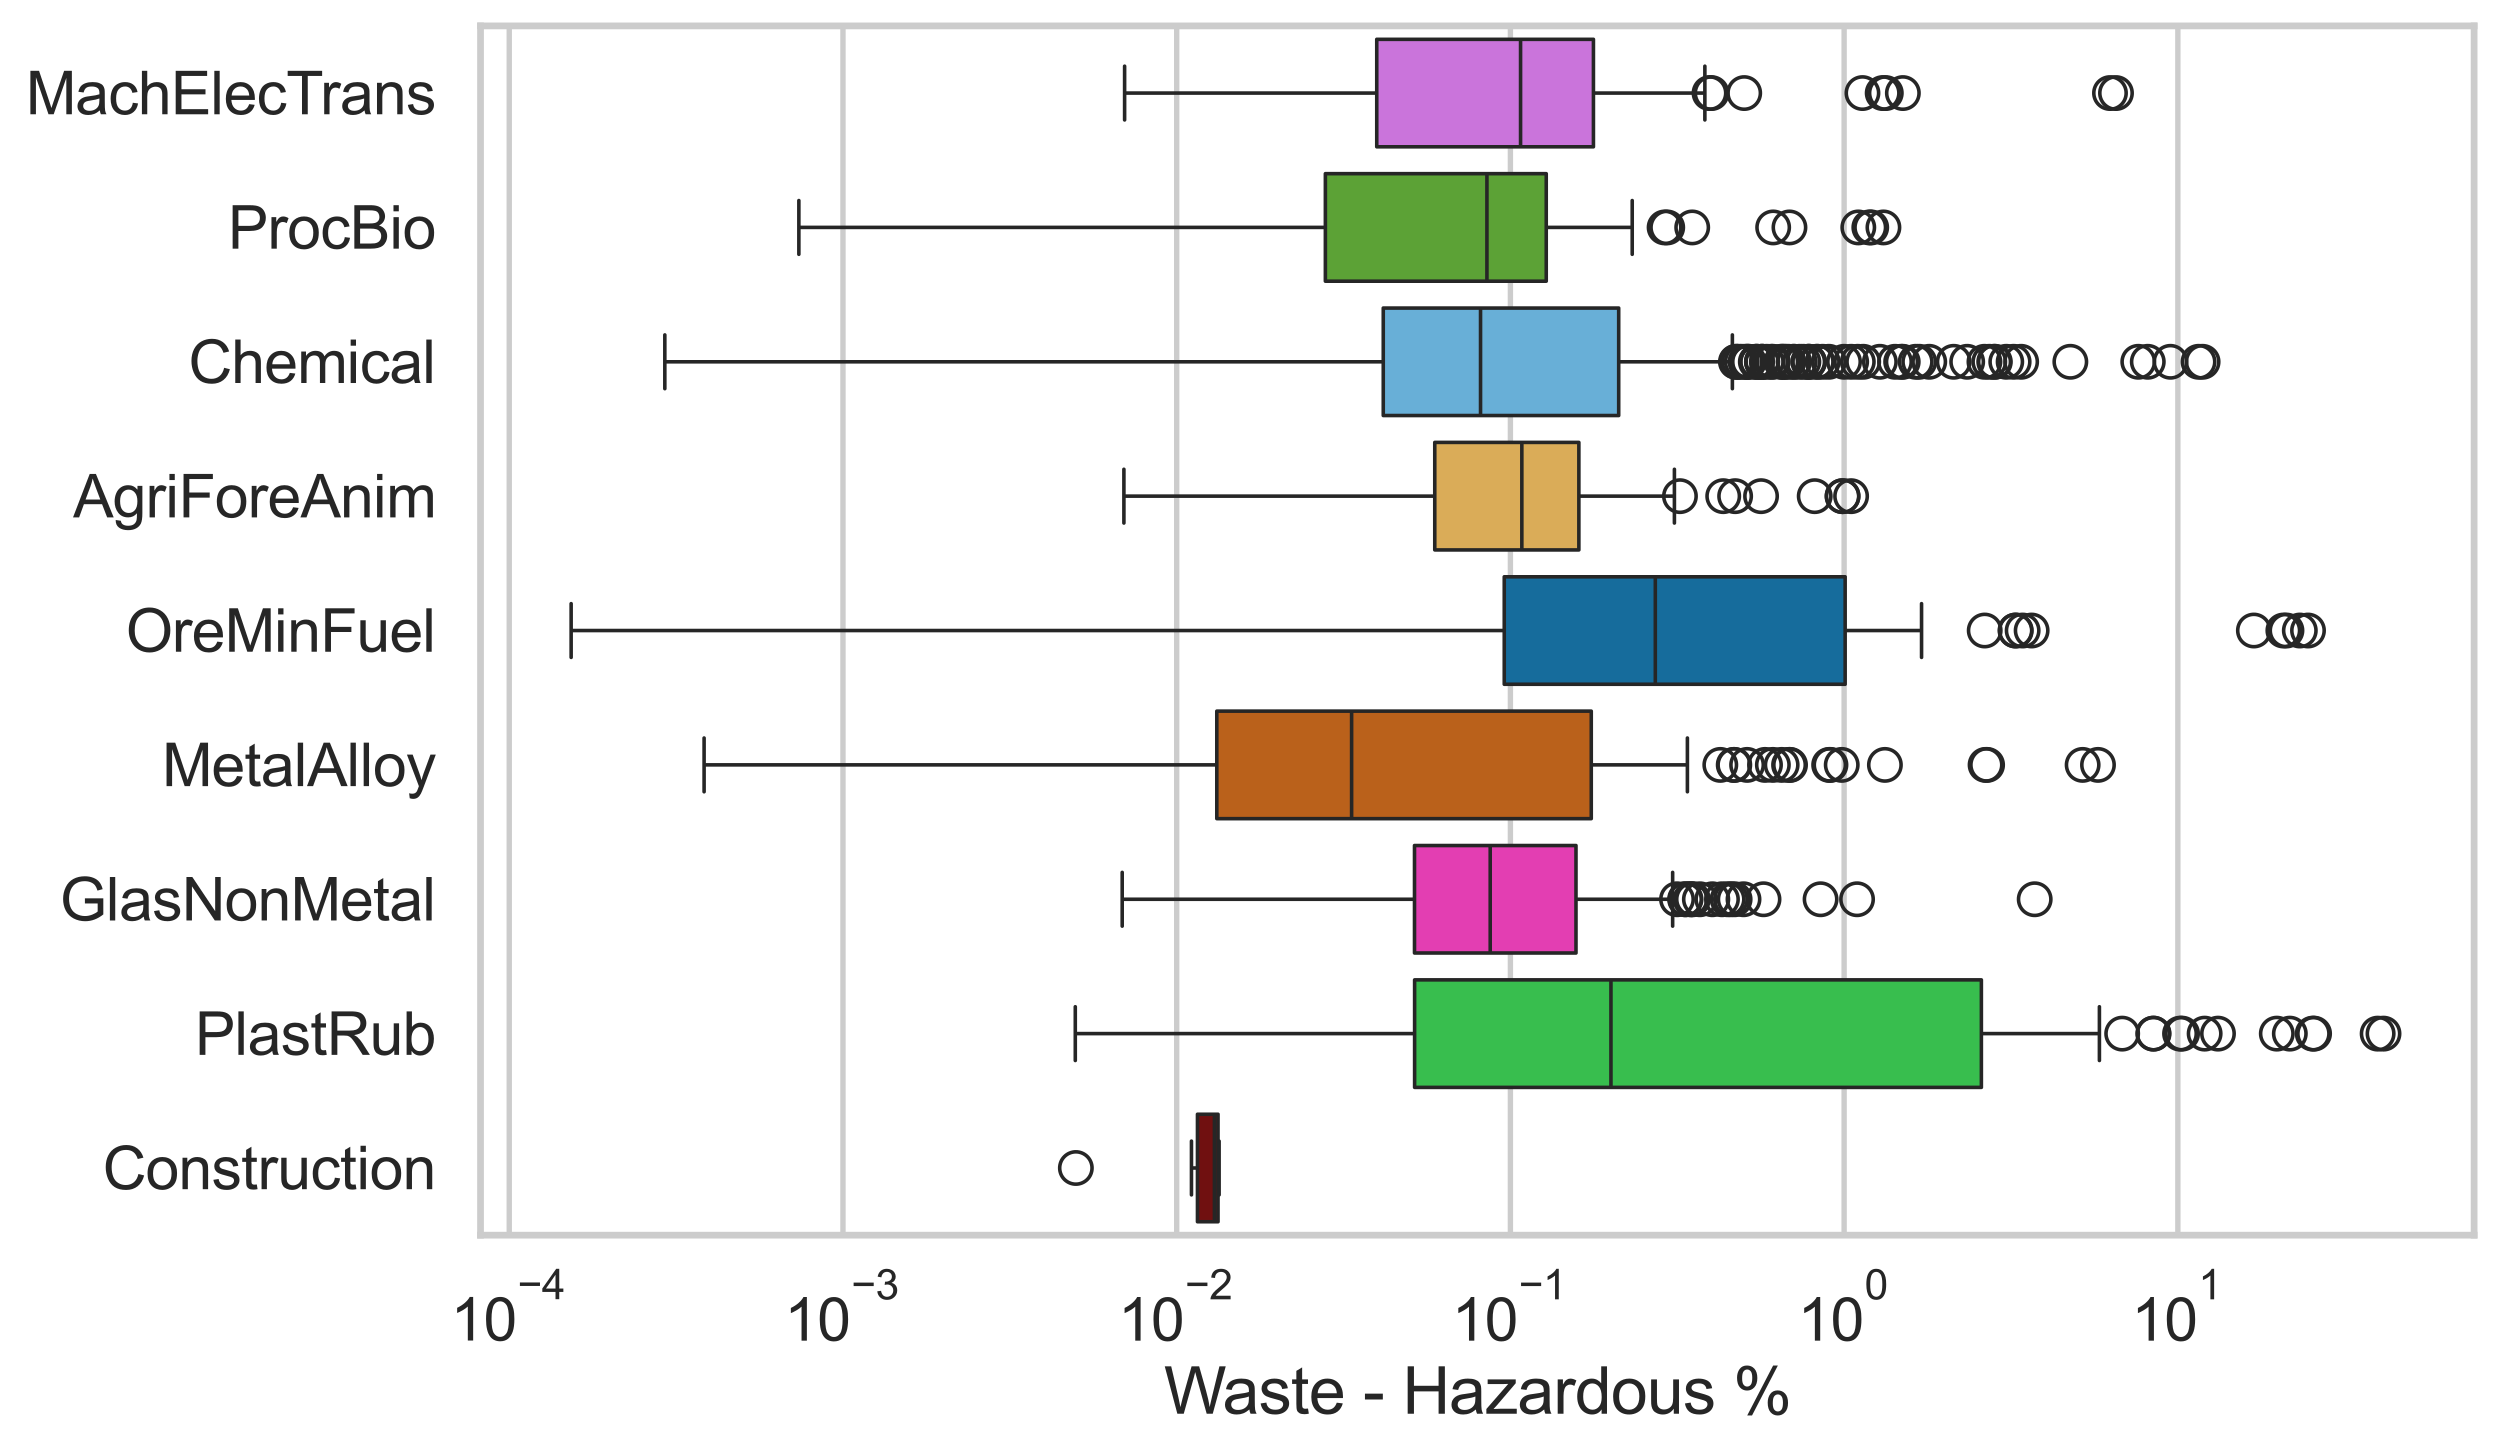 <?xml version="1.0" encoding="utf-8" standalone="no"?>
<!DOCTYPE svg PUBLIC "-//W3C//DTD SVG 1.1//EN"
  "http://www.w3.org/Graphics/SVG/1.1/DTD/svg11.dtd">
<svg xmlns:xlink="http://www.w3.org/1999/xlink" width="695.577pt" height="404.121pt" viewBox="0 0 695.577 404.121" xmlns="http://www.w3.org/2000/svg" version="1.1">
 <defs>
  <style type="text/css">*{stroke-linejoin: round; stroke-linecap: butt}</style>
 </defs>
 <g id="figure_1">
  <g id="patch_1">
   <path d="M 0 404.121 
L 695.577 404.121 
L 695.577 0 
L 0 0 
z
" style="fill: #ffffff"/>
  </g>
  <g id="axes_1">
   <g id="patch_2">
    <path d="M 133.697 343.665 
L 688.377 343.665 
L 688.377 7.2 
L 133.697 7.2 
z
" style="fill: #ffffff"/>
   </g>
   <g id="matplotlib.axis_1">
    <g id="xtick_1">
     <g id="line2d_1">
      <path d="M 141.687 343.665 
L 141.687 7.2 
" clip-path="url(#p66df99da5a)" style="fill: none; stroke: #cccccc; stroke-width: 1.5; stroke-linecap: round"/>
     </g>
     <g id="text_1">
      <!-- $\mathdefault{10^{-4}}$ -->
      <g style="fill: #262626" transform="translate(125.352 373.015) scale(0.165 -0.165)">
       <defs>
        <path id="ArialMT-31" d="M 2384 0 
L 1822 0 
L 1822 3584 
Q 1619 3391 1289 3197 
Q 959 3003 697 2906 
L 697 3450 
Q 1169 3672 1522 3987 
Q 1875 4303 2022 4600 
L 2384 4600 
L 2384 0 
z
" transform="scale(0.016)"/>
        <path id="ArialMT-30" d="M 266 2259 
Q 266 3072 433 3567 
Q 600 4063 929 4331 
Q 1259 4600 1759 4600 
Q 2128 4600 2406 4451 
Q 2684 4303 2865 4023 
Q 3047 3744 3150 3342 
Q 3253 2941 3253 2259 
Q 3253 1453 3087 958 
Q 2922 463 2592 192 
Q 2263 -78 1759 -78 
Q 1097 -78 719 397 
Q 266 969 266 2259 
z
M 844 2259 
Q 844 1131 1108 757 
Q 1372 384 1759 384 
Q 2147 384 2411 759 
Q 2675 1134 2675 2259 
Q 2675 3391 2411 3762 
Q 2147 4134 1753 4134 
Q 1366 4134 1134 3806 
Q 844 3388 844 2259 
z
" transform="scale(0.016)"/>
        <path id="ArialMT-2212" d="M 3381 1997 
L 356 1997 
L 356 2522 
L 3381 2522 
L 3381 1997 
z
" transform="scale(0.016)"/>
        <path id="ArialMT-34" d="M 2069 0 
L 2069 1097 
L 81 1097 
L 81 1613 
L 2172 4581 
L 2631 4581 
L 2631 1613 
L 3250 1613 
L 3250 1097 
L 2631 1097 
L 2631 0 
L 2069 0 
z
M 2069 1613 
L 2069 3678 
L 634 1613 
L 2069 1613 
z
" transform="scale(0.016)"/>
       </defs>
       <use xlink:href="#ArialMT-31" transform="translate(0 0.202)"/>
       <use xlink:href="#ArialMT-30" transform="translate(55.615 0.202)"/>
       <use xlink:href="#ArialMT-2212" transform="translate(112.973 69.895) scale(0.7)"/>
       <use xlink:href="#ArialMT-34" transform="translate(153.852 69.895) scale(0.7)"/>
      </g>
     </g>
    </g>
    <g id="xtick_2">
     <g id="line2d_2">
      <path d="M 234.539 343.665 
L 234.539 7.2 
" clip-path="url(#p66df99da5a)" style="fill: none; stroke: #cccccc; stroke-width: 1.5; stroke-linecap: round"/>
     </g>
     <g id="text_2">
      <!-- $\mathdefault{10^{-3}}$ -->
      <g style="fill: #262626" transform="translate(218.204 373.18) scale(0.165 -0.165)">
       <defs>
        <path id="ArialMT-33" d="M 269 1209 
L 831 1284 
Q 928 806 1161 595 
Q 1394 384 1728 384 
Q 2125 384 2398 659 
Q 2672 934 2672 1341 
Q 2672 1728 2419 1979 
Q 2166 2231 1775 2231 
Q 1616 2231 1378 2169 
L 1441 2663 
Q 1497 2656 1531 2656 
Q 1891 2656 2178 2843 
Q 2466 3031 2466 3422 
Q 2466 3731 2256 3934 
Q 2047 4138 1716 4138 
Q 1388 4138 1169 3931 
Q 950 3725 888 3313 
L 325 3413 
Q 428 3978 793 4289 
Q 1159 4600 1703 4600 
Q 2078 4600 2393 4439 
Q 2709 4278 2876 4000 
Q 3044 3722 3044 3409 
Q 3044 3113 2884 2869 
Q 2725 2625 2413 2481 
Q 2819 2388 3044 2092 
Q 3269 1797 3269 1353 
Q 3269 753 2831 336 
Q 2394 -81 1725 -81 
Q 1122 -81 723 278 
Q 325 638 269 1209 
z
" transform="scale(0.016)"/>
       </defs>
       <use xlink:href="#ArialMT-31" transform="translate(0 0.994)"/>
       <use xlink:href="#ArialMT-30" transform="translate(55.615 0.994)"/>
       <use xlink:href="#ArialMT-2212" transform="translate(112.973 70.688) scale(0.7)"/>
       <use xlink:href="#ArialMT-33" transform="translate(153.852 70.688) scale(0.7)"/>
      </g>
     </g>
    </g>
    <g id="xtick_3">
     <g id="line2d_3">
      <path d="M 327.391 343.665 
L 327.391 7.2 
" clip-path="url(#p66df99da5a)" style="fill: none; stroke: #cccccc; stroke-width: 1.5; stroke-linecap: round"/>
     </g>
     <g id="text_3">
      <!-- $\mathdefault{10^{-2}}$ -->
      <g style="fill: #262626" transform="translate(311.056 373.18) scale(0.165 -0.165)">
       <defs>
        <path id="ArialMT-32" d="M 3222 541 
L 3222 0 
L 194 0 
Q 188 203 259 391 
Q 375 700 629 1000 
Q 884 1300 1366 1694 
Q 2113 2306 2375 2664 
Q 2638 3022 2638 3341 
Q 2638 3675 2398 3904 
Q 2159 4134 1775 4134 
Q 1369 4134 1125 3890 
Q 881 3647 878 3216 
L 300 3275 
Q 359 3922 746 4261 
Q 1134 4600 1788 4600 
Q 2447 4600 2831 4234 
Q 3216 3869 3216 3328 
Q 3216 3053 3103 2787 
Q 2991 2522 2730 2228 
Q 2469 1934 1863 1422 
Q 1356 997 1212 845 
Q 1069 694 975 541 
L 3222 541 
z
" transform="scale(0.016)"/>
       </defs>
       <use xlink:href="#ArialMT-31" transform="translate(0 0.994)"/>
       <use xlink:href="#ArialMT-30" transform="translate(55.615 0.994)"/>
       <use xlink:href="#ArialMT-2212" transform="translate(112.973 70.688) scale(0.7)"/>
       <use xlink:href="#ArialMT-32" transform="translate(153.852 70.688) scale(0.7)"/>
      </g>
     </g>
    </g>
    <g id="xtick_4">
     <g id="line2d_4">
      <path d="M 420.243 343.665 
L 420.243 7.2 
" clip-path="url(#p66df99da5a)" style="fill: none; stroke: #cccccc; stroke-width: 1.5; stroke-linecap: round"/>
     </g>
     <g id="text_4">
      <!-- $\mathdefault{10^{-1}}$ -->
      <g style="fill: #262626" transform="translate(403.908 373.18) scale(0.165 -0.165)">
       <use xlink:href="#ArialMT-31" transform="translate(0 0.994)"/>
       <use xlink:href="#ArialMT-30" transform="translate(55.615 0.994)"/>
       <use xlink:href="#ArialMT-2212" transform="translate(112.973 70.688) scale(0.7)"/>
       <use xlink:href="#ArialMT-31" transform="translate(153.852 70.688) scale(0.7)"/>
      </g>
     </g>
    </g>
    <g id="xtick_5">
     <g id="line2d_5">
      <path d="M 513.094 343.665 
L 513.094 7.2 
" clip-path="url(#p66df99da5a)" style="fill: none; stroke: #cccccc; stroke-width: 1.5; stroke-linecap: round"/>
     </g>
     <g id="text_5">
      <!-- $\mathdefault{10^{0}}$ -->
      <g style="fill: #262626" transform="translate(500.142 373.18) scale(0.165 -0.165)">
       <use xlink:href="#ArialMT-31" transform="translate(0 0.994)"/>
       <use xlink:href="#ArialMT-30" transform="translate(55.615 0.994)"/>
       <use xlink:href="#ArialMT-30" transform="translate(112.973 70.688) scale(0.7)"/>
      </g>
     </g>
    </g>
    <g id="xtick_6">
     <g id="line2d_6">
      <path d="M 605.946 343.665 
L 605.946 7.2 
" clip-path="url(#p66df99da5a)" style="fill: none; stroke: #cccccc; stroke-width: 1.5; stroke-linecap: round"/>
     </g>
     <g id="text_6">
      <!-- $\mathdefault{10^{1}}$ -->
      <g style="fill: #262626" transform="translate(592.994 373.18) scale(0.165 -0.165)">
       <use xlink:href="#ArialMT-31" transform="translate(0 0.994)"/>
       <use xlink:href="#ArialMT-30" transform="translate(55.615 0.994)"/>
       <use xlink:href="#ArialMT-31" transform="translate(112.973 70.688) scale(0.7)"/>
      </g>
     </g>
    </g>
    <g id="xtick_7"/>
    <g id="xtick_8"/>
    <g id="xtick_9"/>
    <g id="xtick_10"/>
    <g id="xtick_11"/>
    <g id="xtick_12"/>
    <g id="xtick_13"/>
    <g id="xtick_14"/>
    <g id="xtick_15"/>
    <g id="xtick_16"/>
    <g id="xtick_17"/>
    <g id="xtick_18"/>
    <g id="xtick_19"/>
    <g id="xtick_20"/>
    <g id="xtick_21"/>
    <g id="xtick_22"/>
    <g id="xtick_23"/>
    <g id="xtick_24"/>
    <g id="xtick_25"/>
    <g id="xtick_26"/>
    <g id="xtick_27"/>
    <g id="xtick_28"/>
    <g id="xtick_29"/>
    <g id="xtick_30"/>
    <g id="xtick_31"/>
    <g id="xtick_32"/>
    <g id="xtick_33"/>
    <g id="xtick_34"/>
    <g id="xtick_35"/>
    <g id="xtick_36"/>
    <g id="xtick_37"/>
    <g id="xtick_38"/>
    <g id="xtick_39"/>
    <g id="xtick_40"/>
    <g id="xtick_41"/>
    <g id="xtick_42"/>
    <g id="xtick_43"/>
    <g id="xtick_44"/>
    <g id="xtick_45"/>
    <g id="xtick_46"/>
    <g id="xtick_47"/>
    <g id="xtick_48"/>
    <g id="xtick_49"/>
    <g id="xtick_50"/>
    <g id="xtick_51"/>
    <g id="xtick_52"/>
    <g id="xtick_53"/>
    <g id="text_7">
     <!-- Waste - Hazardous % -->
     <g style="fill: #262626" transform="translate(323.848 393.344) scale(0.18 -0.18)">
      <defs>
       <path id="ArialMT-57" d="M 1294 0 
L 78 4581 
L 700 4581 
L 1397 1578 
Q 1509 1106 1591 641 
Q 1766 1375 1797 1488 
L 2669 4581 
L 3400 4581 
L 4056 2263 
Q 4303 1400 4413 641 
Q 4500 1075 4641 1638 
L 5359 4581 
L 5969 4581 
L 4713 0 
L 4128 0 
L 3163 3491 
Q 3041 3928 3019 4028 
Q 2947 3713 2884 3491 
L 1913 0 
L 1294 0 
z
" transform="scale(0.016)"/>
       <path id="ArialMT-61" d="M 2588 409 
Q 2275 144 1986 34 
Q 1697 -75 1366 -75 
Q 819 -75 525 192 
Q 231 459 231 875 
Q 231 1119 342 1320 
Q 453 1522 633 1644 
Q 813 1766 1038 1828 
Q 1203 1872 1538 1913 
Q 2219 1994 2541 2106 
Q 2544 2222 2544 2253 
Q 2544 2597 2384 2738 
Q 2169 2928 1744 2928 
Q 1347 2928 1158 2789 
Q 969 2650 878 2297 
L 328 2372 
Q 403 2725 575 2942 
Q 747 3159 1072 3276 
Q 1397 3394 1825 3394 
Q 2250 3394 2515 3294 
Q 2781 3194 2906 3042 
Q 3031 2891 3081 2659 
Q 3109 2516 3109 2141 
L 3109 1391 
Q 3109 606 3145 398 
Q 3181 191 3288 0 
L 2700 0 
Q 2613 175 2588 409 
z
M 2541 1666 
Q 2234 1541 1622 1453 
Q 1275 1403 1131 1340 
Q 988 1278 909 1158 
Q 831 1038 831 891 
Q 831 666 1001 516 
Q 1172 366 1500 366 
Q 1825 366 2078 508 
Q 2331 650 2450 897 
Q 2541 1088 2541 1459 
L 2541 1666 
z
" transform="scale(0.016)"/>
       <path id="ArialMT-73" d="M 197 991 
L 753 1078 
Q 800 744 1014 566 
Q 1228 388 1613 388 
Q 2000 388 2187 545 
Q 2375 703 2375 916 
Q 2375 1106 2209 1216 
Q 2094 1291 1634 1406 
Q 1016 1563 777 1677 
Q 538 1791 414 1992 
Q 291 2194 291 2438 
Q 291 2659 392 2848 
Q 494 3038 669 3163 
Q 800 3259 1026 3326 
Q 1253 3394 1513 3394 
Q 1903 3394 2198 3281 
Q 2494 3169 2634 2976 
Q 2775 2784 2828 2463 
L 2278 2388 
Q 2241 2644 2061 2787 
Q 1881 2931 1553 2931 
Q 1166 2931 1000 2803 
Q 834 2675 834 2503 
Q 834 2394 903 2306 
Q 972 2216 1119 2156 
Q 1203 2125 1616 2013 
Q 2213 1853 2448 1751 
Q 2684 1650 2818 1456 
Q 2953 1263 2953 975 
Q 2953 694 2789 445 
Q 2625 197 2315 61 
Q 2006 -75 1616 -75 
Q 969 -75 630 194 
Q 291 463 197 991 
z
" transform="scale(0.016)"/>
       <path id="ArialMT-74" d="M 1650 503 
L 1731 6 
Q 1494 -44 1306 -44 
Q 1000 -44 831 53 
Q 663 150 594 308 
Q 525 466 525 972 
L 525 2881 
L 113 2881 
L 113 3319 
L 525 3319 
L 525 4141 
L 1084 4478 
L 1084 3319 
L 1650 3319 
L 1650 2881 
L 1084 2881 
L 1084 941 
Q 1084 700 1114 631 
Q 1144 563 1211 522 
Q 1278 481 1403 481 
Q 1497 481 1650 503 
z
" transform="scale(0.016)"/>
       <path id="ArialMT-65" d="M 2694 1069 
L 3275 997 
Q 3138 488 2766 206 
Q 2394 -75 1816 -75 
Q 1088 -75 661 373 
Q 234 822 234 1631 
Q 234 2469 665 2931 
Q 1097 3394 1784 3394 
Q 2450 3394 2872 2941 
Q 3294 2488 3294 1666 
Q 3294 1616 3291 1516 
L 816 1516 
Q 847 969 1125 678 
Q 1403 388 1819 388 
Q 2128 388 2347 550 
Q 2566 713 2694 1069 
z
M 847 1978 
L 2700 1978 
Q 2663 2397 2488 2606 
Q 2219 2931 1791 2931 
Q 1403 2931 1139 2672 
Q 875 2413 847 1978 
z
" transform="scale(0.016)"/>
       <path id="ArialMT-20" transform="scale(0.016)"/>
       <path id="ArialMT-2d" d="M 203 1375 
L 203 1941 
L 1931 1941 
L 1931 1375 
L 203 1375 
z
" transform="scale(0.016)"/>
       <path id="ArialMT-48" d="M 513 0 
L 513 4581 
L 1119 4581 
L 1119 2700 
L 3500 2700 
L 3500 4581 
L 4106 4581 
L 4106 0 
L 3500 0 
L 3500 2159 
L 1119 2159 
L 1119 0 
L 513 0 
z
" transform="scale(0.016)"/>
       <path id="ArialMT-7a" d="M 125 0 
L 125 456 
L 2238 2881 
Q 1878 2863 1603 2863 
L 250 2863 
L 250 3319 
L 2963 3319 
L 2963 2947 
L 1166 841 
L 819 456 
Q 1197 484 1528 484 
L 3063 484 
L 3063 0 
L 125 0 
z
" transform="scale(0.016)"/>
       <path id="ArialMT-72" d="M 416 0 
L 416 3319 
L 922 3319 
L 922 2816 
Q 1116 3169 1280 3281 
Q 1444 3394 1641 3394 
Q 1925 3394 2219 3213 
L 2025 2691 
Q 1819 2813 1613 2813 
Q 1428 2813 1281 2702 
Q 1134 2591 1072 2394 
Q 978 2094 978 1738 
L 978 0 
L 416 0 
z
" transform="scale(0.016)"/>
       <path id="ArialMT-64" d="M 2575 0 
L 2575 419 
Q 2259 -75 1647 -75 
Q 1250 -75 917 144 
Q 584 363 401 755 
Q 219 1147 219 1656 
Q 219 2153 384 2558 
Q 550 2963 881 3178 
Q 1213 3394 1622 3394 
Q 1922 3394 2156 3267 
Q 2391 3141 2538 2938 
L 2538 4581 
L 3097 4581 
L 3097 0 
L 2575 0 
z
M 797 1656 
Q 797 1019 1065 703 
Q 1334 388 1700 388 
Q 2069 388 2326 689 
Q 2584 991 2584 1609 
Q 2584 2291 2321 2609 
Q 2059 2928 1675 2928 
Q 1300 2928 1048 2622 
Q 797 2316 797 1656 
z
" transform="scale(0.016)"/>
       <path id="ArialMT-6f" d="M 213 1659 
Q 213 2581 725 3025 
Q 1153 3394 1769 3394 
Q 2453 3394 2887 2945 
Q 3322 2497 3322 1706 
Q 3322 1066 3130 698 
Q 2938 331 2570 128 
Q 2203 -75 1769 -75 
Q 1072 -75 642 372 
Q 213 819 213 1659 
z
M 791 1659 
Q 791 1022 1069 705 
Q 1347 388 1769 388 
Q 2188 388 2466 706 
Q 2744 1025 2744 1678 
Q 2744 2294 2464 2611 
Q 2184 2928 1769 2928 
Q 1347 2928 1069 2612 
Q 791 2297 791 1659 
z
" transform="scale(0.016)"/>
       <path id="ArialMT-75" d="M 2597 0 
L 2597 488 
Q 2209 -75 1544 -75 
Q 1250 -75 995 37 
Q 741 150 617 320 
Q 494 491 444 738 
Q 409 903 409 1263 
L 409 3319 
L 972 3319 
L 972 1478 
Q 972 1038 1006 884 
Q 1059 663 1231 536 
Q 1403 409 1656 409 
Q 1909 409 2131 539 
Q 2353 669 2445 892 
Q 2538 1116 2538 1541 
L 2538 3319 
L 3100 3319 
L 3100 0 
L 2597 0 
z
" transform="scale(0.016)"/>
       <path id="ArialMT-25" d="M 372 3481 
Q 372 3972 619 4315 
Q 866 4659 1334 4659 
Q 1766 4659 2048 4351 
Q 2331 4044 2331 3447 
Q 2331 2866 2045 2552 
Q 1759 2238 1341 2238 
Q 925 2238 648 2547 
Q 372 2856 372 3481 
z
M 1350 4272 
Q 1141 4272 1002 4090 
Q 863 3909 863 3425 
Q 863 2984 1003 2804 
Q 1144 2625 1350 2625 
Q 1563 2625 1702 2806 
Q 1841 2988 1841 3469 
Q 1841 3913 1700 4092 
Q 1559 4272 1350 4272 
z
M 1353 -169 
L 3859 4659 
L 4316 4659 
L 1819 -169 
L 1353 -169 
z
M 3334 1075 
Q 3334 1569 3581 1911 
Q 3828 2253 4300 2253 
Q 4731 2253 5014 1945 
Q 5297 1638 5297 1041 
Q 5297 459 5011 145 
Q 4725 -169 4303 -169 
Q 3888 -169 3611 142 
Q 3334 453 3334 1075 
z
M 4316 1866 
Q 4103 1866 3964 1684 
Q 3825 1503 3825 1019 
Q 3825 581 3965 400 
Q 4106 219 4313 219 
Q 4528 219 4667 400 
Q 4806 581 4806 1063 
Q 4806 1506 4665 1686 
Q 4525 1866 4316 1866 
z
" transform="scale(0.016)"/>
      </defs>
      <use xlink:href="#ArialMT-57"/>
      <use xlink:href="#ArialMT-61" transform="translate(90.635 0)"/>
      <use xlink:href="#ArialMT-73" transform="translate(146.25 0)"/>
      <use xlink:href="#ArialMT-74" transform="translate(196.25 0)"/>
      <use xlink:href="#ArialMT-65" transform="translate(224.033 0)"/>
      <use xlink:href="#ArialMT-20" transform="translate(279.648 0)"/>
      <use xlink:href="#ArialMT-2d" transform="translate(307.432 0)"/>
      <use xlink:href="#ArialMT-20" transform="translate(340.732 0)"/>
      <use xlink:href="#ArialMT-48" transform="translate(368.516 0)"/>
      <use xlink:href="#ArialMT-61" transform="translate(440.732 0)"/>
      <use xlink:href="#ArialMT-7a" transform="translate(496.348 0)"/>
      <use xlink:href="#ArialMT-61" transform="translate(546.348 0)"/>
      <use xlink:href="#ArialMT-72" transform="translate(601.963 0)"/>
      <use xlink:href="#ArialMT-64" transform="translate(635.264 0)"/>
      <use xlink:href="#ArialMT-6f" transform="translate(690.879 0)"/>
      <use xlink:href="#ArialMT-75" transform="translate(746.494 0)"/>
      <use xlink:href="#ArialMT-73" transform="translate(802.109 0)"/>
      <use xlink:href="#ArialMT-20" transform="translate(852.109 0)"/>
      <use xlink:href="#ArialMT-25" transform="translate(879.893 0)"/>
     </g>
    </g>
   </g>
   <g id="matplotlib.axis_2">
    <g id="ytick_1">
     <g id="text_8">
      <!-- MachElecTrans -->
      <g style="fill: #262626" transform="translate(7.2 31.798) scale(0.165 -0.165)">
       <defs>
        <path id="ArialMT-4d" d="M 475 0 
L 475 4581 
L 1388 4581 
L 2472 1338 
Q 2622 884 2691 659 
Q 2769 909 2934 1394 
L 4031 4581 
L 4847 4581 
L 4847 0 
L 4263 0 
L 4263 3834 
L 2931 0 
L 2384 0 
L 1059 3900 
L 1059 0 
L 475 0 
z
" transform="scale(0.016)"/>
        <path id="ArialMT-63" d="M 2588 1216 
L 3141 1144 
Q 3050 572 2676 248 
Q 2303 -75 1759 -75 
Q 1078 -75 664 370 
Q 250 816 250 1647 
Q 250 2184 428 2587 
Q 606 2991 970 3192 
Q 1334 3394 1763 3394 
Q 2303 3394 2647 3120 
Q 2991 2847 3088 2344 
L 2541 2259 
Q 2463 2594 2264 2762 
Q 2066 2931 1784 2931 
Q 1359 2931 1093 2626 
Q 828 2322 828 1663 
Q 828 994 1084 691 
Q 1341 388 1753 388 
Q 2084 388 2306 591 
Q 2528 794 2588 1216 
z
" transform="scale(0.016)"/>
        <path id="ArialMT-68" d="M 422 0 
L 422 4581 
L 984 4581 
L 984 2938 
Q 1378 3394 1978 3394 
Q 2347 3394 2619 3248 
Q 2891 3103 3008 2847 
Q 3125 2591 3125 2103 
L 3125 0 
L 2563 0 
L 2563 2103 
Q 2563 2525 2380 2717 
Q 2197 2909 1863 2909 
Q 1613 2909 1392 2779 
Q 1172 2650 1078 2428 
Q 984 2206 984 1816 
L 984 0 
L 422 0 
z
" transform="scale(0.016)"/>
        <path id="ArialMT-45" d="M 506 0 
L 506 4581 
L 3819 4581 
L 3819 4041 
L 1113 4041 
L 1113 2638 
L 3647 2638 
L 3647 2100 
L 1113 2100 
L 1113 541 
L 3925 541 
L 3925 0 
L 506 0 
z
" transform="scale(0.016)"/>
        <path id="ArialMT-6c" d="M 409 0 
L 409 4581 
L 972 4581 
L 972 0 
L 409 0 
z
" transform="scale(0.016)"/>
        <path id="ArialMT-54" d="M 1659 0 
L 1659 4041 
L 150 4041 
L 150 4581 
L 3781 4581 
L 3781 4041 
L 2266 4041 
L 2266 0 
L 1659 0 
z
" transform="scale(0.016)"/>
        <path id="ArialMT-6e" d="M 422 0 
L 422 3319 
L 928 3319 
L 928 2847 
Q 1294 3394 1984 3394 
Q 2284 3394 2536 3286 
Q 2788 3178 2913 3003 
Q 3038 2828 3088 2588 
Q 3119 2431 3119 2041 
L 3119 0 
L 2556 0 
L 2556 2019 
Q 2556 2363 2490 2533 
Q 2425 2703 2258 2804 
Q 2091 2906 1866 2906 
Q 1506 2906 1245 2678 
Q 984 2450 984 1813 
L 984 0 
L 422 0 
z
" transform="scale(0.016)"/>
       </defs>
       <use xlink:href="#ArialMT-4d"/>
       <use xlink:href="#ArialMT-61" transform="translate(83.301 0)"/>
       <use xlink:href="#ArialMT-63" transform="translate(138.916 0)"/>
       <use xlink:href="#ArialMT-68" transform="translate(188.916 0)"/>
       <use xlink:href="#ArialMT-45" transform="translate(244.531 0)"/>
       <use xlink:href="#ArialMT-6c" transform="translate(311.23 0)"/>
       <use xlink:href="#ArialMT-65" transform="translate(333.447 0)"/>
       <use xlink:href="#ArialMT-63" transform="translate(389.062 0)"/>
       <use xlink:href="#ArialMT-54" transform="translate(439.062 0)"/>
       <use xlink:href="#ArialMT-72" transform="translate(496.396 0)"/>
       <use xlink:href="#ArialMT-61" transform="translate(529.697 0)"/>
       <use xlink:href="#ArialMT-6e" transform="translate(585.312 0)"/>
       <use xlink:href="#ArialMT-73" transform="translate(640.928 0)"/>
      </g>
     </g>
    </g>
    <g id="ytick_2">
     <g id="text_9">
      <!-- ProcBio -->
      <g style="fill: #262626" transform="translate(63.424 69.183) scale(0.165 -0.165)">
       <defs>
        <path id="ArialMT-50" d="M 494 0 
L 494 4581 
L 2222 4581 
Q 2678 4581 2919 4538 
Q 3256 4481 3484 4323 
Q 3713 4166 3852 3881 
Q 3991 3597 3991 3256 
Q 3991 2672 3619 2267 
Q 3247 1863 2275 1863 
L 1100 1863 
L 1100 0 
L 494 0 
z
M 1100 2403 
L 2284 2403 
Q 2872 2403 3119 2622 
Q 3366 2841 3366 3238 
Q 3366 3525 3220 3729 
Q 3075 3934 2838 4000 
Q 2684 4041 2272 4041 
L 1100 4041 
L 1100 2403 
z
" transform="scale(0.016)"/>
        <path id="ArialMT-42" d="M 469 0 
L 469 4581 
L 2188 4581 
Q 2713 4581 3030 4442 
Q 3347 4303 3526 4014 
Q 3706 3725 3706 3409 
Q 3706 3116 3547 2856 
Q 3388 2597 3066 2438 
Q 3481 2316 3704 2022 
Q 3928 1728 3928 1328 
Q 3928 1006 3792 729 
Q 3656 453 3456 303 
Q 3256 153 2954 76 
Q 2653 0 2216 0 
L 469 0 
z
M 1075 2656 
L 2066 2656 
Q 2469 2656 2644 2709 
Q 2875 2778 2992 2937 
Q 3109 3097 3109 3338 
Q 3109 3566 3000 3739 
Q 2891 3913 2687 3977 
Q 2484 4041 1991 4041 
L 1075 4041 
L 1075 2656 
z
M 1075 541 
L 2216 541 
Q 2509 541 2628 563 
Q 2838 600 2978 687 
Q 3119 775 3209 942 
Q 3300 1109 3300 1328 
Q 3300 1584 3169 1773 
Q 3038 1963 2805 2039 
Q 2572 2116 2134 2116 
L 1075 2116 
L 1075 541 
z
" transform="scale(0.016)"/>
        <path id="ArialMT-69" d="M 425 3934 
L 425 4581 
L 988 4581 
L 988 3934 
L 425 3934 
z
M 425 0 
L 425 3319 
L 988 3319 
L 988 0 
L 425 0 
z
" transform="scale(0.016)"/>
       </defs>
       <use xlink:href="#ArialMT-50"/>
       <use xlink:href="#ArialMT-72" transform="translate(66.699 0)"/>
       <use xlink:href="#ArialMT-6f" transform="translate(100 0)"/>
       <use xlink:href="#ArialMT-63" transform="translate(155.615 0)"/>
       <use xlink:href="#ArialMT-42" transform="translate(205.615 0)"/>
       <use xlink:href="#ArialMT-69" transform="translate(272.314 0)"/>
       <use xlink:href="#ArialMT-6f" transform="translate(294.531 0)"/>
      </g>
     </g>
    </g>
    <g id="ytick_3">
     <g id="text_10">
      <!-- Chemical -->
      <g style="fill: #262626" transform="translate(52.428 106.568) scale(0.165 -0.165)">
       <defs>
        <path id="ArialMT-43" d="M 3763 1606 
L 4369 1453 
Q 4178 706 3683 314 
Q 3188 -78 2472 -78 
Q 1731 -78 1267 223 
Q 803 525 561 1097 
Q 319 1669 319 2325 
Q 319 3041 592 3573 
Q 866 4106 1370 4382 
Q 1875 4659 2481 4659 
Q 3169 4659 3637 4309 
Q 4106 3959 4291 3325 
L 3694 3184 
Q 3534 3684 3231 3912 
Q 2928 4141 2469 4141 
Q 1941 4141 1586 3887 
Q 1231 3634 1087 3207 
Q 944 2781 944 2328 
Q 944 1744 1114 1308 
Q 1284 872 1643 656 
Q 2003 441 2422 441 
Q 2931 441 3284 734 
Q 3638 1028 3763 1606 
z
" transform="scale(0.016)"/>
        <path id="ArialMT-6d" d="M 422 0 
L 422 3319 
L 925 3319 
L 925 2853 
Q 1081 3097 1340 3245 
Q 1600 3394 1931 3394 
Q 2300 3394 2536 3241 
Q 2772 3088 2869 2813 
Q 3263 3394 3894 3394 
Q 4388 3394 4653 3120 
Q 4919 2847 4919 2278 
L 4919 0 
L 4359 0 
L 4359 2091 
Q 4359 2428 4304 2576 
Q 4250 2725 4106 2815 
Q 3963 2906 3769 2906 
Q 3419 2906 3187 2673 
Q 2956 2441 2956 1928 
L 2956 0 
L 2394 0 
L 2394 2156 
Q 2394 2531 2256 2718 
Q 2119 2906 1806 2906 
Q 1569 2906 1367 2781 
Q 1166 2656 1075 2415 
Q 984 2175 984 1722 
L 984 0 
L 422 0 
z
" transform="scale(0.016)"/>
       </defs>
       <use xlink:href="#ArialMT-43"/>
       <use xlink:href="#ArialMT-68" transform="translate(72.217 0)"/>
       <use xlink:href="#ArialMT-65" transform="translate(127.832 0)"/>
       <use xlink:href="#ArialMT-6d" transform="translate(183.447 0)"/>
       <use xlink:href="#ArialMT-69" transform="translate(266.748 0)"/>
       <use xlink:href="#ArialMT-63" transform="translate(288.965 0)"/>
       <use xlink:href="#ArialMT-61" transform="translate(338.965 0)"/>
       <use xlink:href="#ArialMT-6c" transform="translate(394.58 0)"/>
      </g>
     </g>
    </g>
    <g id="ytick_4">
     <g id="text_11">
      <!-- AgriForeAnim -->
      <g style="fill: #262626" transform="translate(20.341 143.953) scale(0.165 -0.165)">
       <defs>
        <path id="ArialMT-41" d="M -9 0 
L 1750 4581 
L 2403 4581 
L 4278 0 
L 3588 0 
L 3053 1388 
L 1138 1388 
L 634 0 
L -9 0 
z
M 1313 1881 
L 2866 1881 
L 2388 3150 
Q 2169 3728 2063 4100 
Q 1975 3659 1816 3225 
L 1313 1881 
z
" transform="scale(0.016)"/>
        <path id="ArialMT-67" d="M 319 -275 
L 866 -356 
Q 900 -609 1056 -725 
Q 1266 -881 1628 -881 
Q 2019 -881 2231 -725 
Q 2444 -569 2519 -288 
Q 2563 -116 2559 434 
Q 2191 0 1641 0 
Q 956 0 581 494 
Q 206 988 206 1678 
Q 206 2153 378 2554 
Q 550 2956 876 3175 
Q 1203 3394 1644 3394 
Q 2231 3394 2613 2919 
L 2613 3319 
L 3131 3319 
L 3131 450 
Q 3131 -325 2973 -648 
Q 2816 -972 2473 -1159 
Q 2131 -1347 1631 -1347 
Q 1038 -1347 672 -1080 
Q 306 -813 319 -275 
z
M 784 1719 
Q 784 1066 1043 766 
Q 1303 466 1694 466 
Q 2081 466 2343 764 
Q 2606 1063 2606 1700 
Q 2606 2309 2336 2618 
Q 2066 2928 1684 2928 
Q 1309 2928 1046 2623 
Q 784 2319 784 1719 
z
" transform="scale(0.016)"/>
        <path id="ArialMT-46" d="M 525 0 
L 525 4581 
L 3616 4581 
L 3616 4041 
L 1131 4041 
L 1131 2622 
L 3281 2622 
L 3281 2081 
L 1131 2081 
L 1131 0 
L 525 0 
z
" transform="scale(0.016)"/>
       </defs>
       <use xlink:href="#ArialMT-41"/>
       <use xlink:href="#ArialMT-67" transform="translate(66.699 0)"/>
       <use xlink:href="#ArialMT-72" transform="translate(122.314 0)"/>
       <use xlink:href="#ArialMT-69" transform="translate(155.615 0)"/>
       <use xlink:href="#ArialMT-46" transform="translate(177.832 0)"/>
       <use xlink:href="#ArialMT-6f" transform="translate(238.916 0)"/>
       <use xlink:href="#ArialMT-72" transform="translate(294.531 0)"/>
       <use xlink:href="#ArialMT-65" transform="translate(327.832 0)"/>
       <use xlink:href="#ArialMT-41" transform="translate(383.447 0)"/>
       <use xlink:href="#ArialMT-6e" transform="translate(450.146 0)"/>
       <use xlink:href="#ArialMT-69" transform="translate(505.762 0)"/>
       <use xlink:href="#ArialMT-6d" transform="translate(527.979 0)"/>
      </g>
     </g>
    </g>
    <g id="ytick_5">
     <g id="text_12">
      <!-- OreMinFuel -->
      <g style="fill: #262626" transform="translate(35.013 181.337) scale(0.165 -0.165)">
       <defs>
        <path id="ArialMT-4f" d="M 309 2231 
Q 309 3372 921 4017 
Q 1534 4663 2503 4663 
Q 3138 4663 3647 4359 
Q 4156 4056 4423 3514 
Q 4691 2972 4691 2284 
Q 4691 1588 4409 1038 
Q 4128 488 3612 205 
Q 3097 -78 2500 -78 
Q 1853 -78 1343 234 
Q 834 547 571 1087 
Q 309 1628 309 2231 
z
M 934 2222 
Q 934 1394 1379 917 
Q 1825 441 2497 441 
Q 3181 441 3623 922 
Q 4066 1403 4066 2288 
Q 4066 2847 3877 3264 
Q 3688 3681 3323 3911 
Q 2959 4141 2506 4141 
Q 1863 4141 1398 3698 
Q 934 3256 934 2222 
z
" transform="scale(0.016)"/>
       </defs>
       <use xlink:href="#ArialMT-4f"/>
       <use xlink:href="#ArialMT-72" transform="translate(77.783 0)"/>
       <use xlink:href="#ArialMT-65" transform="translate(111.084 0)"/>
       <use xlink:href="#ArialMT-4d" transform="translate(166.699 0)"/>
       <use xlink:href="#ArialMT-69" transform="translate(250 0)"/>
       <use xlink:href="#ArialMT-6e" transform="translate(272.217 0)"/>
       <use xlink:href="#ArialMT-46" transform="translate(327.832 0)"/>
       <use xlink:href="#ArialMT-75" transform="translate(388.916 0)"/>
       <use xlink:href="#ArialMT-65" transform="translate(444.531 0)"/>
       <use xlink:href="#ArialMT-6c" transform="translate(500.146 0)"/>
      </g>
     </g>
    </g>
    <g id="ytick_6">
     <g id="text_13">
      <!-- MetalAlloy -->
      <g style="fill: #262626" transform="translate(45.088 218.722) scale(0.165 -0.165)">
       <defs>
        <path id="ArialMT-79" d="M 397 -1278 
L 334 -750 
Q 519 -800 656 -800 
Q 844 -800 956 -737 
Q 1069 -675 1141 -563 
Q 1194 -478 1313 -144 
Q 1328 -97 1363 -6 
L 103 3319 
L 709 3319 
L 1400 1397 
Q 1534 1031 1641 628 
Q 1738 1016 1872 1384 
L 2581 3319 
L 3144 3319 
L 1881 -56 
Q 1678 -603 1566 -809 
Q 1416 -1088 1222 -1217 
Q 1028 -1347 759 -1347 
Q 597 -1347 397 -1278 
z
" transform="scale(0.016)"/>
       </defs>
       <use xlink:href="#ArialMT-4d"/>
       <use xlink:href="#ArialMT-65" transform="translate(83.301 0)"/>
       <use xlink:href="#ArialMT-74" transform="translate(138.916 0)"/>
       <use xlink:href="#ArialMT-61" transform="translate(166.699 0)"/>
       <use xlink:href="#ArialMT-6c" transform="translate(222.314 0)"/>
       <use xlink:href="#ArialMT-41" transform="translate(244.531 0)"/>
       <use xlink:href="#ArialMT-6c" transform="translate(311.23 0)"/>
       <use xlink:href="#ArialMT-6c" transform="translate(333.447 0)"/>
       <use xlink:href="#ArialMT-6f" transform="translate(355.664 0)"/>
       <use xlink:href="#ArialMT-79" transform="translate(411.279 0)"/>
      </g>
     </g>
    </g>
    <g id="ytick_7">
     <g id="text_14">
      <!-- GlasNonMetal -->
      <g style="fill: #262626" transform="translate(16.659 256.107) scale(0.165 -0.165)">
       <defs>
        <path id="ArialMT-47" d="M 2638 1797 
L 2638 2334 
L 4578 2338 
L 4578 638 
Q 4131 281 3656 101 
Q 3181 -78 2681 -78 
Q 2006 -78 1454 211 
Q 903 500 622 1047 
Q 341 1594 341 2269 
Q 341 2938 620 3517 
Q 900 4097 1425 4378 
Q 1950 4659 2634 4659 
Q 3131 4659 3532 4498 
Q 3934 4338 4162 4050 
Q 4391 3763 4509 3300 
L 3963 3150 
Q 3859 3500 3706 3700 
Q 3553 3900 3268 4020 
Q 2984 4141 2638 4141 
Q 2222 4141 1919 4014 
Q 1616 3888 1430 3681 
Q 1244 3475 1141 3228 
Q 966 2803 966 2306 
Q 966 1694 1177 1281 
Q 1388 869 1791 669 
Q 2194 469 2647 469 
Q 3041 469 3416 620 
Q 3791 772 3984 944 
L 3984 1797 
L 2638 1797 
z
" transform="scale(0.016)"/>
        <path id="ArialMT-4e" d="M 488 0 
L 488 4581 
L 1109 4581 
L 3516 984 
L 3516 4581 
L 4097 4581 
L 4097 0 
L 3475 0 
L 1069 3600 
L 1069 0 
L 488 0 
z
" transform="scale(0.016)"/>
       </defs>
       <use xlink:href="#ArialMT-47"/>
       <use xlink:href="#ArialMT-6c" transform="translate(77.783 0)"/>
       <use xlink:href="#ArialMT-61" transform="translate(100 0)"/>
       <use xlink:href="#ArialMT-73" transform="translate(155.615 0)"/>
       <use xlink:href="#ArialMT-4e" transform="translate(205.615 0)"/>
       <use xlink:href="#ArialMT-6f" transform="translate(277.832 0)"/>
       <use xlink:href="#ArialMT-6e" transform="translate(333.447 0)"/>
       <use xlink:href="#ArialMT-4d" transform="translate(389.062 0)"/>
       <use xlink:href="#ArialMT-65" transform="translate(472.363 0)"/>
       <use xlink:href="#ArialMT-74" transform="translate(527.979 0)"/>
       <use xlink:href="#ArialMT-61" transform="translate(555.762 0)"/>
       <use xlink:href="#ArialMT-6c" transform="translate(611.377 0)"/>
      </g>
     </g>
    </g>
    <g id="ytick_8">
     <g id="text_15">
      <!-- PlastRub -->
      <g style="fill: #262626" transform="translate(54.248 293.492) scale(0.165 -0.165)">
       <defs>
        <path id="ArialMT-52" d="M 503 0 
L 503 4581 
L 2534 4581 
Q 3147 4581 3465 4457 
Q 3784 4334 3975 4021 
Q 4166 3709 4166 3331 
Q 4166 2844 3850 2509 
Q 3534 2175 2875 2084 
Q 3116 1969 3241 1856 
Q 3506 1613 3744 1247 
L 4541 0 
L 3778 0 
L 3172 953 
Q 2906 1366 2734 1584 
Q 2563 1803 2427 1890 
Q 2291 1978 2150 2013 
Q 2047 2034 1813 2034 
L 1109 2034 
L 1109 0 
L 503 0 
z
M 1109 2559 
L 2413 2559 
Q 2828 2559 3062 2645 
Q 3297 2731 3419 2920 
Q 3541 3109 3541 3331 
Q 3541 3656 3305 3865 
Q 3069 4075 2559 4075 
L 1109 4075 
L 1109 2559 
z
" transform="scale(0.016)"/>
        <path id="ArialMT-62" d="M 941 0 
L 419 0 
L 419 4581 
L 981 4581 
L 981 2947 
Q 1338 3394 1891 3394 
Q 2197 3394 2470 3270 
Q 2744 3147 2920 2923 
Q 3097 2700 3197 2384 
Q 3297 2069 3297 1709 
Q 3297 856 2875 390 
Q 2453 -75 1863 -75 
Q 1275 -75 941 416 
L 941 0 
z
M 934 1684 
Q 934 1088 1097 822 
Q 1363 388 1816 388 
Q 2184 388 2453 708 
Q 2722 1028 2722 1663 
Q 2722 2313 2464 2622 
Q 2206 2931 1841 2931 
Q 1472 2931 1203 2611 
Q 934 2291 934 1684 
z
" transform="scale(0.016)"/>
       </defs>
       <use xlink:href="#ArialMT-50"/>
       <use xlink:href="#ArialMT-6c" transform="translate(66.699 0)"/>
       <use xlink:href="#ArialMT-61" transform="translate(88.916 0)"/>
       <use xlink:href="#ArialMT-73" transform="translate(144.531 0)"/>
       <use xlink:href="#ArialMT-74" transform="translate(194.531 0)"/>
       <use xlink:href="#ArialMT-52" transform="translate(222.314 0)"/>
       <use xlink:href="#ArialMT-75" transform="translate(294.531 0)"/>
       <use xlink:href="#ArialMT-62" transform="translate(350.146 0)"/>
      </g>
     </g>
    </g>
    <g id="ytick_9">
     <g id="text_16">
      <!-- Construction -->
      <g style="fill: #262626" transform="translate(28.575 330.877) scale(0.165 -0.165)">
       <use xlink:href="#ArialMT-43"/>
       <use xlink:href="#ArialMT-6f" transform="translate(72.217 0)"/>
       <use xlink:href="#ArialMT-6e" transform="translate(127.832 0)"/>
       <use xlink:href="#ArialMT-73" transform="translate(183.447 0)"/>
       <use xlink:href="#ArialMT-74" transform="translate(233.447 0)"/>
       <use xlink:href="#ArialMT-72" transform="translate(261.23 0)"/>
       <use xlink:href="#ArialMT-75" transform="translate(294.531 0)"/>
       <use xlink:href="#ArialMT-63" transform="translate(350.146 0)"/>
       <use xlink:href="#ArialMT-74" transform="translate(400.146 0)"/>
       <use xlink:href="#ArialMT-69" transform="translate(427.93 0)"/>
       <use xlink:href="#ArialMT-6f" transform="translate(450.146 0)"/>
       <use xlink:href="#ArialMT-6e" transform="translate(505.762 0)"/>
      </g>
     </g>
    </g>
   </g>
   <g id="patch_3">
    <path d="M 383.054 10.938 
L 383.054 40.846 
L 443.342 40.846 
L 443.342 10.938 
L 383.054 10.938 
z
" clip-path="url(#p66df99da5a)" style="fill: #ca74db; stroke: #262626; stroke-linejoin: miter"/>
   </g>
   <g id="line2d_7">
    <path d="M 383.054 25.892 
L 312.901 25.892 
" clip-path="url(#p66df99da5a)" style="fill: none; stroke: #262626"/>
   </g>
   <g id="line2d_8">
    <path d="M 443.342 25.892 
L 474.346 25.892 
" clip-path="url(#p66df99da5a)" style="fill: none; stroke: #262626"/>
   </g>
   <g id="line2d_9">
    <path d="M 312.901 18.415 
L 312.901 33.369 
" clip-path="url(#p66df99da5a)" style="fill: none; stroke: #262626; stroke-linecap: round"/>
   </g>
   <g id="line2d_10">
    <path d="M 474.346 18.415 
L 474.346 33.369 
" clip-path="url(#p66df99da5a)" style="fill: none; stroke: #262626; stroke-linecap: round"/>
   </g>
   <g id="line2d_11">
    <defs>
     <path id="m1c84a9ac58" d="M 0 4.5 
C 1.193 4.5 2.338 4.026 3.182 3.182 
C 4.026 2.338 4.5 1.193 4.5 0 
C 4.5 -1.193 4.026 -2.338 3.182 -3.182 
C 2.338 -4.026 1.193 -4.5 0 -4.5 
C -1.193 -4.5 -2.338 -4.026 -3.182 -3.182 
C -4.026 -2.338 -4.5 -1.193 -4.5 0 
C -4.5 1.193 -4.026 2.338 -3.182 3.182 
C -2.338 4.026 -1.193 4.5 0 4.5 
z
" style="stroke: #262626"/>
    </defs>
    <g clip-path="url(#p66df99da5a)">
     <use xlink:href="#m1c84a9ac58" x="588.735" y="25.892" style="fill-opacity: 0; stroke: #262626"/>
     <use xlink:href="#m1c84a9ac58" x="518.189" y="25.892" style="fill-opacity: 0; stroke: #262626"/>
     <use xlink:href="#m1c84a9ac58" x="524.686" y="25.892" style="fill-opacity: 0; stroke: #262626"/>
     <use xlink:href="#m1c84a9ac58" x="475.644" y="25.892" style="fill-opacity: 0; stroke: #262626"/>
     <use xlink:href="#m1c84a9ac58" x="476.192" y="25.892" style="fill-opacity: 0; stroke: #262626"/>
     <use xlink:href="#m1c84a9ac58" x="523.822" y="25.892" style="fill-opacity: 0; stroke: #262626"/>
     <use xlink:href="#m1c84a9ac58" x="529.435" y="25.892" style="fill-opacity: 0; stroke: #262626"/>
     <use xlink:href="#m1c84a9ac58" x="485.294" y="25.892" style="fill-opacity: 0; stroke: #262626"/>
     <use xlink:href="#m1c84a9ac58" x="587.062" y="25.892" style="fill-opacity: 0; stroke: #262626"/>
    </g>
   </g>
   <g id="patch_4">
    <path d="M 368.759 48.323 
L 368.759 78.231 
L 430.213 78.231 
L 430.213 48.323 
L 368.759 48.323 
z
" clip-path="url(#p66df99da5a)" style="fill: #5ca236; stroke: #262626; stroke-linejoin: miter"/>
   </g>
   <g id="line2d_12">
    <path d="M 368.759 63.277 
L 222.268 63.277 
" clip-path="url(#p66df99da5a)" style="fill: none; stroke: #262626"/>
   </g>
   <g id="line2d_13">
    <path d="M 430.213 63.277 
L 454.132 63.277 
" clip-path="url(#p66df99da5a)" style="fill: none; stroke: #262626"/>
   </g>
   <g id="line2d_14">
    <path d="M 222.268 55.8 
L 222.268 70.754 
" clip-path="url(#p66df99da5a)" style="fill: none; stroke: #262626; stroke-linecap: round"/>
   </g>
   <g id="line2d_15">
    <path d="M 454.132 55.8 
L 454.132 70.754 
" clip-path="url(#p66df99da5a)" style="fill: none; stroke: #262626; stroke-linecap: round"/>
   </g>
   <g id="line2d_16">
    <g clip-path="url(#p66df99da5a)">
     <use xlink:href="#m1c84a9ac58" x="493.348" y="63.277" style="fill-opacity: 0; stroke: #262626"/>
     <use xlink:href="#m1c84a9ac58" x="524.027" y="63.277" style="fill-opacity: 0; stroke: #262626"/>
     <use xlink:href="#m1c84a9ac58" x="463.145" y="63.277" style="fill-opacity: 0; stroke: #262626"/>
     <use xlink:href="#m1c84a9ac58" x="463.873" y="63.277" style="fill-opacity: 0; stroke: #262626"/>
     <use xlink:href="#m1c84a9ac58" x="517.034" y="63.277" style="fill-opacity: 0; stroke: #262626"/>
     <use xlink:href="#m1c84a9ac58" x="497.88" y="63.277" style="fill-opacity: 0; stroke: #262626"/>
     <use xlink:href="#m1c84a9ac58" x="520.629" y="63.277" style="fill-opacity: 0; stroke: #262626"/>
     <use xlink:href="#m1c84a9ac58" x="520.105" y="63.277" style="fill-opacity: 0; stroke: #262626"/>
     <use xlink:href="#m1c84a9ac58" x="470.823" y="63.277" style="fill-opacity: 0; stroke: #262626"/>
    </g>
   </g>
   <g id="patch_5">
    <path d="M 384.866 85.708 
L 384.866 115.616 
L 450.371 115.616 
L 450.371 85.708 
L 384.866 85.708 
z
" clip-path="url(#p66df99da5a)" style="fill: #68afd7; stroke: #262626; stroke-linejoin: miter"/>
   </g>
   <g id="line2d_17">
    <path d="M 384.866 100.662 
L 184.975 100.662 
" clip-path="url(#p66df99da5a)" style="fill: none; stroke: #262626"/>
   </g>
   <g id="line2d_18">
    <path d="M 450.371 100.662 
L 481.999 100.662 
" clip-path="url(#p66df99da5a)" style="fill: none; stroke: #262626"/>
   </g>
   <g id="line2d_19">
    <path d="M 184.975 93.185 
L 184.975 108.139 
" clip-path="url(#p66df99da5a)" style="fill: none; stroke: #262626; stroke-linecap: round"/>
   </g>
   <g id="line2d_20">
    <path d="M 481.999 93.185 
L 481.999 108.139 
" clip-path="url(#p66df99da5a)" style="fill: none; stroke: #262626; stroke-linecap: round"/>
   </g>
   <g id="line2d_21">
    <g clip-path="url(#p66df99da5a)">
     <use xlink:href="#m1c84a9ac58" x="503.32" y="100.662" style="fill-opacity: 0; stroke: #262626"/>
     <use xlink:href="#m1c84a9ac58" x="488.802" y="100.662" style="fill-opacity: 0; stroke: #262626"/>
     <use xlink:href="#m1c84a9ac58" x="560.253" y="100.662" style="fill-opacity: 0; stroke: #262626"/>
     <use xlink:href="#m1c84a9ac58" x="495.612" y="100.662" style="fill-opacity: 0; stroke: #262626"/>
     <use xlink:href="#m1c84a9ac58" x="495.792" y="100.662" style="fill-opacity: 0; stroke: #262626"/>
     <use xlink:href="#m1c84a9ac58" x="516.902" y="100.662" style="fill-opacity: 0; stroke: #262626"/>
     <use xlink:href="#m1c84a9ac58" x="529.396" y="100.662" style="fill-opacity: 0; stroke: #262626"/>
     <use xlink:href="#m1c84a9ac58" x="499.181" y="100.662" style="fill-opacity: 0; stroke: #262626"/>
     <use xlink:href="#m1c84a9ac58" x="603.885" y="100.662" style="fill-opacity: 0; stroke: #262626"/>
     <use xlink:href="#m1c84a9ac58" x="612.832" y="100.662" style="fill-opacity: 0; stroke: #262626"/>
     <use xlink:href="#m1c84a9ac58" x="496.758" y="100.662" style="fill-opacity: 0; stroke: #262626"/>
     <use xlink:href="#m1c84a9ac58" x="482.986" y="100.662" style="fill-opacity: 0; stroke: #262626"/>
     <use xlink:href="#m1c84a9ac58" x="483.172" y="100.662" style="fill-opacity: 0; stroke: #262626"/>
     <use xlink:href="#m1c84a9ac58" x="528.962" y="100.662" style="fill-opacity: 0; stroke: #262626"/>
     <use xlink:href="#m1c84a9ac58" x="505.671" y="100.662" style="fill-opacity: 0; stroke: #262626"/>
     <use xlink:href="#m1c84a9ac58" x="483.752" y="100.662" style="fill-opacity: 0; stroke: #262626"/>
     <use xlink:href="#m1c84a9ac58" x="490.333" y="100.662" style="fill-opacity: 0; stroke: #262626"/>
     <use xlink:href="#m1c84a9ac58" x="527.256" y="100.662" style="fill-opacity: 0; stroke: #262626"/>
     <use xlink:href="#m1c84a9ac58" x="490.249" y="100.662" style="fill-opacity: 0; stroke: #262626"/>
     <use xlink:href="#m1c84a9ac58" x="558.204" y="100.662" style="fill-opacity: 0; stroke: #262626"/>
     <use xlink:href="#m1c84a9ac58" x="503.323" y="100.662" style="fill-opacity: 0; stroke: #262626"/>
     <use xlink:href="#m1c84a9ac58" x="555.026" y="100.662" style="fill-opacity: 0; stroke: #262626"/>
     <use xlink:href="#m1c84a9ac58" x="491.58" y="100.662" style="fill-opacity: 0; stroke: #262626"/>
     <use xlink:href="#m1c84a9ac58" x="518.402" y="100.662" style="fill-opacity: 0; stroke: #262626"/>
     <use xlink:href="#m1c84a9ac58" x="500.737" y="100.662" style="fill-opacity: 0; stroke: #262626"/>
     <use xlink:href="#m1c84a9ac58" x="499.021" y="100.662" style="fill-opacity: 0; stroke: #262626"/>
     <use xlink:href="#m1c84a9ac58" x="488.519" y="100.662" style="fill-opacity: 0; stroke: #262626"/>
     <use xlink:href="#m1c84a9ac58" x="513.07" y="100.662" style="fill-opacity: 0; stroke: #262626"/>
     <use xlink:href="#m1c84a9ac58" x="536.772" y="100.662" style="fill-opacity: 0; stroke: #262626"/>
     <use xlink:href="#m1c84a9ac58" x="490.213" y="100.662" style="fill-opacity: 0; stroke: #262626"/>
     <use xlink:href="#m1c84a9ac58" x="597.579" y="100.662" style="fill-opacity: 0; stroke: #262626"/>
     <use xlink:href="#m1c84a9ac58" x="611.709" y="100.662" style="fill-opacity: 0; stroke: #262626"/>
     <use xlink:href="#m1c84a9ac58" x="496.316" y="100.662" style="fill-opacity: 0; stroke: #262626"/>
     <use xlink:href="#m1c84a9ac58" x="503.117" y="100.662" style="fill-opacity: 0; stroke: #262626"/>
     <use xlink:href="#m1c84a9ac58" x="508.855" y="100.662" style="fill-opacity: 0; stroke: #262626"/>
     <use xlink:href="#m1c84a9ac58" x="505.474" y="100.662" style="fill-opacity: 0; stroke: #262626"/>
     <use xlink:href="#m1c84a9ac58" x="486.015" y="100.662" style="fill-opacity: 0; stroke: #262626"/>
     <use xlink:href="#m1c84a9ac58" x="515.052" y="100.662" style="fill-opacity: 0; stroke: #262626"/>
     <use xlink:href="#m1c84a9ac58" x="486.597" y="100.662" style="fill-opacity: 0; stroke: #262626"/>
     <use xlink:href="#m1c84a9ac58" x="533.987" y="100.662" style="fill-opacity: 0; stroke: #262626"/>
     <use xlink:href="#m1c84a9ac58" x="486.406" y="100.662" style="fill-opacity: 0; stroke: #262626"/>
     <use xlink:href="#m1c84a9ac58" x="507.136" y="100.662" style="fill-opacity: 0; stroke: #262626"/>
     <use xlink:href="#m1c84a9ac58" x="488.878" y="100.662" style="fill-opacity: 0; stroke: #262626"/>
     <use xlink:href="#m1c84a9ac58" x="552.137" y="100.662" style="fill-opacity: 0; stroke: #262626"/>
     <use xlink:href="#m1c84a9ac58" x="553.482" y="100.662" style="fill-opacity: 0; stroke: #262626"/>
     <use xlink:href="#m1c84a9ac58" x="484.591" y="100.662" style="fill-opacity: 0; stroke: #262626"/>
     <use xlink:href="#m1c84a9ac58" x="543.579" y="100.662" style="fill-opacity: 0; stroke: #262626"/>
     <use xlink:href="#m1c84a9ac58" x="533.005" y="100.662" style="fill-opacity: 0; stroke: #262626"/>
     <use xlink:href="#m1c84a9ac58" x="492.868" y="100.662" style="fill-opacity: 0; stroke: #262626"/>
     <use xlink:href="#m1c84a9ac58" x="576.036" y="100.662" style="fill-opacity: 0; stroke: #262626"/>
     <use xlink:href="#m1c84a9ac58" x="523.039" y="100.662" style="fill-opacity: 0; stroke: #262626"/>
     <use xlink:href="#m1c84a9ac58" x="485.647" y="100.662" style="fill-opacity: 0; stroke: #262626"/>
     <use xlink:href="#m1c84a9ac58" x="497.572" y="100.662" style="fill-opacity: 0; stroke: #262626"/>
     <use xlink:href="#m1c84a9ac58" x="594.934" y="100.662" style="fill-opacity: 0; stroke: #262626"/>
     <use xlink:href="#m1c84a9ac58" x="554.858" y="100.662" style="fill-opacity: 0; stroke: #262626"/>
     <use xlink:href="#m1c84a9ac58" x="493.231" y="100.662" style="fill-opacity: 0; stroke: #262626"/>
     <use xlink:href="#m1c84a9ac58" x="562.346" y="100.662" style="fill-opacity: 0; stroke: #262626"/>
     <use xlink:href="#m1c84a9ac58" x="547.331" y="100.662" style="fill-opacity: 0; stroke: #262626"/>
     <use xlink:href="#m1c84a9ac58" x="501.753" y="100.662" style="fill-opacity: 0; stroke: #262626"/>
    </g>
   </g>
   <g id="patch_6">
    <path d="M 399.196 123.093 
L 399.196 153.001 
L 439.289 153.001 
L 439.289 123.093 
L 399.196 123.093 
z
" clip-path="url(#p66df99da5a)" style="fill: #daac58; stroke: #262626; stroke-linejoin: miter"/>
   </g>
   <g id="line2d_22">
    <path d="M 399.196 138.047 
L 312.703 138.047 
" clip-path="url(#p66df99da5a)" style="fill: none; stroke: #262626"/>
   </g>
   <g id="line2d_23">
    <path d="M 439.289 138.047 
L 465.871 138.047 
" clip-path="url(#p66df99da5a)" style="fill: none; stroke: #262626"/>
   </g>
   <g id="line2d_24">
    <path d="M 312.703 130.57 
L 312.703 145.524 
" clip-path="url(#p66df99da5a)" style="fill: none; stroke: #262626; stroke-linecap: round"/>
   </g>
   <g id="line2d_25">
    <path d="M 465.871 130.57 
L 465.871 145.524 
" clip-path="url(#p66df99da5a)" style="fill: none; stroke: #262626; stroke-linecap: round"/>
   </g>
   <g id="line2d_26">
    <g clip-path="url(#p66df99da5a)">
     <use xlink:href="#m1c84a9ac58" x="512.659" y="138.047" style="fill-opacity: 0; stroke: #262626"/>
     <use xlink:href="#m1c84a9ac58" x="482.768" y="138.047" style="fill-opacity: 0; stroke: #262626"/>
     <use xlink:href="#m1c84a9ac58" x="515.035" y="138.047" style="fill-opacity: 0; stroke: #262626"/>
     <use xlink:href="#m1c84a9ac58" x="489.98" y="138.047" style="fill-opacity: 0; stroke: #262626"/>
     <use xlink:href="#m1c84a9ac58" x="512.659" y="138.047" style="fill-opacity: 0; stroke: #262626"/>
     <use xlink:href="#m1c84a9ac58" x="479.451" y="138.047" style="fill-opacity: 0; stroke: #262626"/>
     <use xlink:href="#m1c84a9ac58" x="504.908" y="138.047" style="fill-opacity: 0; stroke: #262626"/>
     <use xlink:href="#m1c84a9ac58" x="467.415" y="138.047" style="fill-opacity: 0; stroke: #262626"/>
    </g>
   </g>
   <g id="patch_7">
    <path d="M 418.529 160.478 
L 418.529 190.386 
L 513.376 190.386 
L 513.376 160.478 
L 418.529 160.478 
z
" clip-path="url(#p66df99da5a)" style="fill: #166c9c; stroke: #262626; stroke-linejoin: miter"/>
   </g>
   <g id="line2d_27">
    <path d="M 418.529 175.432 
L 158.91 175.432 
" clip-path="url(#p66df99da5a)" style="fill: none; stroke: #262626"/>
   </g>
   <g id="line2d_28">
    <path d="M 513.376 175.432 
L 534.635 175.432 
" clip-path="url(#p66df99da5a)" style="fill: none; stroke: #262626"/>
   </g>
   <g id="line2d_29">
    <path d="M 158.91 167.955 
L 158.91 182.909 
" clip-path="url(#p66df99da5a)" style="fill: none; stroke: #262626; stroke-linecap: round"/>
   </g>
   <g id="line2d_30">
    <path d="M 534.635 167.955 
L 534.635 182.909 
" clip-path="url(#p66df99da5a)" style="fill: none; stroke: #262626; stroke-linecap: round"/>
   </g>
   <g id="line2d_31">
    <g clip-path="url(#p66df99da5a)">
     <use xlink:href="#m1c84a9ac58" x="636.163" y="175.432" style="fill-opacity: 0; stroke: #262626"/>
     <use xlink:href="#m1c84a9ac58" x="562.763" y="175.432" style="fill-opacity: 0; stroke: #262626"/>
     <use xlink:href="#m1c84a9ac58" x="627.1" y="175.432" style="fill-opacity: 0; stroke: #262626"/>
     <use xlink:href="#m1c84a9ac58" x="565.262" y="175.432" style="fill-opacity: 0; stroke: #262626"/>
     <use xlink:href="#m1c84a9ac58" x="560.771" y="175.432" style="fill-opacity: 0; stroke: #262626"/>
     <use xlink:href="#m1c84a9ac58" x="635.305" y="175.432" style="fill-opacity: 0; stroke: #262626"/>
     <use xlink:href="#m1c84a9ac58" x="642.158" y="175.432" style="fill-opacity: 0; stroke: #262626"/>
     <use xlink:href="#m1c84a9ac58" x="552.207" y="175.432" style="fill-opacity: 0; stroke: #262626"/>
     <use xlink:href="#m1c84a9ac58" x="560.85" y="175.432" style="fill-opacity: 0; stroke: #262626"/>
     <use xlink:href="#m1c84a9ac58" x="639.878" y="175.432" style="fill-opacity: 0; stroke: #262626"/>
    </g>
   </g>
   <g id="patch_8">
    <path d="M 338.551 197.863 
L 338.551 227.771 
L 442.739 227.771 
L 442.739 197.863 
L 338.551 197.863 
z
" clip-path="url(#p66df99da5a)" style="fill: #ba611b; stroke: #262626; stroke-linejoin: miter"/>
   </g>
   <g id="line2d_32">
    <path d="M 338.551 212.817 
L 195.902 212.817 
" clip-path="url(#p66df99da5a)" style="fill: none; stroke: #262626"/>
   </g>
   <g id="line2d_33">
    <path d="M 442.739 212.817 
L 469.486 212.817 
" clip-path="url(#p66df99da5a)" style="fill: none; stroke: #262626"/>
   </g>
   <g id="line2d_34">
    <path d="M 195.902 205.34 
L 195.902 220.294 
" clip-path="url(#p66df99da5a)" style="fill: none; stroke: #262626; stroke-linecap: round"/>
   </g>
   <g id="line2d_35">
    <path d="M 469.486 205.34 
L 469.486 220.294 
" clip-path="url(#p66df99da5a)" style="fill: none; stroke: #262626; stroke-linecap: round"/>
   </g>
   <g id="line2d_36">
    <g clip-path="url(#p66df99da5a)">
     <use xlink:href="#m1c84a9ac58" x="498.041" y="212.817" style="fill-opacity: 0; stroke: #262626"/>
     <use xlink:href="#m1c84a9ac58" x="491.076" y="212.817" style="fill-opacity: 0; stroke: #262626"/>
     <use xlink:href="#m1c84a9ac58" x="482.374" y="212.817" style="fill-opacity: 0; stroke: #262626"/>
     <use xlink:href="#m1c84a9ac58" x="486.097" y="212.817" style="fill-opacity: 0; stroke: #262626"/>
     <use xlink:href="#m1c84a9ac58" x="495.709" y="212.817" style="fill-opacity: 0; stroke: #262626"/>
     <use xlink:href="#m1c84a9ac58" x="552.871" y="212.817" style="fill-opacity: 0; stroke: #262626"/>
     <use xlink:href="#m1c84a9ac58" x="478.643" y="212.817" style="fill-opacity: 0; stroke: #262626"/>
     <use xlink:href="#m1c84a9ac58" x="493.267" y="212.817" style="fill-opacity: 0; stroke: #262626"/>
     <use xlink:href="#m1c84a9ac58" x="497.777" y="212.817" style="fill-opacity: 0; stroke: #262626"/>
     <use xlink:href="#m1c84a9ac58" x="508.929" y="212.817" style="fill-opacity: 0; stroke: #262626"/>
     <use xlink:href="#m1c84a9ac58" x="509.29" y="212.817" style="fill-opacity: 0; stroke: #262626"/>
     <use xlink:href="#m1c84a9ac58" x="524.44" y="212.817" style="fill-opacity: 0; stroke: #262626"/>
     <use xlink:href="#m1c84a9ac58" x="583.724" y="212.817" style="fill-opacity: 0; stroke: #262626"/>
     <use xlink:href="#m1c84a9ac58" x="482.535" y="212.817" style="fill-opacity: 0; stroke: #262626"/>
     <use xlink:href="#m1c84a9ac58" x="512.423" y="212.817" style="fill-opacity: 0; stroke: #262626"/>
     <use xlink:href="#m1c84a9ac58" x="579.452" y="212.817" style="fill-opacity: 0; stroke: #262626"/>
     <use xlink:href="#m1c84a9ac58" x="552.449" y="212.817" style="fill-opacity: 0; stroke: #262626"/>
    </g>
   </g>
   <g id="patch_9">
    <path d="M 393.559 235.248 
L 393.559 265.156 
L 438.487 265.156 
L 438.487 235.248 
L 393.559 235.248 
z
" clip-path="url(#p66df99da5a)" style="fill: #e33eb2; stroke: #262626; stroke-linejoin: miter"/>
   </g>
   <g id="line2d_37">
    <path d="M 393.559 250.202 
L 312.231 250.202 
" clip-path="url(#p66df99da5a)" style="fill: none; stroke: #262626"/>
   </g>
   <g id="line2d_38">
    <path d="M 438.487 250.202 
L 465.382 250.202 
" clip-path="url(#p66df99da5a)" style="fill: none; stroke: #262626"/>
   </g>
   <g id="line2d_39">
    <path d="M 312.231 242.725 
L 312.231 257.679 
" clip-path="url(#p66df99da5a)" style="fill: none; stroke: #262626; stroke-linecap: round"/>
   </g>
   <g id="line2d_40">
    <path d="M 465.382 242.725 
L 465.382 257.679 
" clip-path="url(#p66df99da5a)" style="fill: none; stroke: #262626; stroke-linecap: round"/>
   </g>
   <g id="line2d_41">
    <g clip-path="url(#p66df99da5a)">
     <use xlink:href="#m1c84a9ac58" x="506.542" y="250.202" style="fill-opacity: 0; stroke: #262626"/>
     <use xlink:href="#m1c84a9ac58" x="482.624" y="250.202" style="fill-opacity: 0; stroke: #262626"/>
     <use xlink:href="#m1c84a9ac58" x="468.845" y="250.202" style="fill-opacity: 0; stroke: #262626"/>
     <use xlink:href="#m1c84a9ac58" x="466.594" y="250.202" style="fill-opacity: 0; stroke: #262626"/>
     <use xlink:href="#m1c84a9ac58" x="485.096" y="250.202" style="fill-opacity: 0; stroke: #262626"/>
     <use xlink:href="#m1c84a9ac58" x="476.42" y="250.202" style="fill-opacity: 0; stroke: #262626"/>
     <use xlink:href="#m1c84a9ac58" x="468.975" y="250.202" style="fill-opacity: 0; stroke: #262626"/>
     <use xlink:href="#m1c84a9ac58" x="566.115" y="250.202" style="fill-opacity: 0; stroke: #262626"/>
     <use xlink:href="#m1c84a9ac58" x="470.365" y="250.202" style="fill-opacity: 0; stroke: #262626"/>
     <use xlink:href="#m1c84a9ac58" x="481.591" y="250.202" style="fill-opacity: 0; stroke: #262626"/>
     <use xlink:href="#m1c84a9ac58" x="470.515" y="250.202" style="fill-opacity: 0; stroke: #262626"/>
     <use xlink:href="#m1c84a9ac58" x="471.026" y="250.202" style="fill-opacity: 0; stroke: #262626"/>
     <use xlink:href="#m1c84a9ac58" x="490.662" y="250.202" style="fill-opacity: 0; stroke: #262626"/>
     <use xlink:href="#m1c84a9ac58" x="480.677" y="250.202" style="fill-opacity: 0; stroke: #262626"/>
     <use xlink:href="#m1c84a9ac58" x="479.103" y="250.202" style="fill-opacity: 0; stroke: #262626"/>
     <use xlink:href="#m1c84a9ac58" x="472.955" y="250.202" style="fill-opacity: 0; stroke: #262626"/>
     <use xlink:href="#m1c84a9ac58" x="516.69" y="250.202" style="fill-opacity: 0; stroke: #262626"/>
    </g>
   </g>
   <g id="patch_10">
    <path d="M 393.589 272.633 
L 393.589 302.541 
L 551.28 302.541 
L 551.28 272.633 
L 393.589 272.633 
z
" clip-path="url(#p66df99da5a)" style="fill: #38be4e; stroke: #262626; stroke-linejoin: miter"/>
   </g>
   <g id="line2d_42">
    <path d="M 393.589 287.587 
L 299.179 287.587 
" clip-path="url(#p66df99da5a)" style="fill: none; stroke: #262626"/>
   </g>
   <g id="line2d_43">
    <path d="M 551.28 287.587 
L 584.119 287.587 
" clip-path="url(#p66df99da5a)" style="fill: none; stroke: #262626"/>
   </g>
   <g id="line2d_44">
    <path d="M 299.179 280.11 
L 299.179 295.064 
" clip-path="url(#p66df99da5a)" style="fill: none; stroke: #262626; stroke-linecap: round"/>
   </g>
   <g id="line2d_45">
    <path d="M 584.119 280.11 
L 584.119 295.064 
" clip-path="url(#p66df99da5a)" style="fill: none; stroke: #262626; stroke-linecap: round"/>
   </g>
   <g id="line2d_46">
    <g clip-path="url(#p66df99da5a)">
     <use xlink:href="#m1c84a9ac58" x="607.121" y="287.587" style="fill-opacity: 0; stroke: #262626"/>
     <use xlink:href="#m1c84a9ac58" x="643.848" y="287.587" style="fill-opacity: 0; stroke: #262626"/>
     <use xlink:href="#m1c84a9ac58" x="637.1" y="287.587" style="fill-opacity: 0; stroke: #262626"/>
     <use xlink:href="#m1c84a9ac58" x="606.558" y="287.587" style="fill-opacity: 0; stroke: #262626"/>
     <use xlink:href="#m1c84a9ac58" x="661.537" y="287.587" style="fill-opacity: 0; stroke: #262626"/>
     <use xlink:href="#m1c84a9ac58" x="643.475" y="287.587" style="fill-opacity: 0; stroke: #262626"/>
     <use xlink:href="#m1c84a9ac58" x="617.111" y="287.587" style="fill-opacity: 0; stroke: #262626"/>
     <use xlink:href="#m1c84a9ac58" x="613.398" y="287.587" style="fill-opacity: 0; stroke: #262626"/>
     <use xlink:href="#m1c84a9ac58" x="599.194" y="287.587" style="fill-opacity: 0; stroke: #262626"/>
     <use xlink:href="#m1c84a9ac58" x="599.116" y="287.587" style="fill-opacity: 0; stroke: #262626"/>
     <use xlink:href="#m1c84a9ac58" x="663.164" y="287.587" style="fill-opacity: 0; stroke: #262626"/>
     <use xlink:href="#m1c84a9ac58" x="590.454" y="287.587" style="fill-opacity: 0; stroke: #262626"/>
     <use xlink:href="#m1c84a9ac58" x="633.475" y="287.587" style="fill-opacity: 0; stroke: #262626"/>
    </g>
   </g>
   <g id="patch_11">
    <path d="M 333.174 310.018 
L 333.174 339.926 
L 338.892 339.926 
L 338.892 310.018 
L 333.174 310.018 
z
" clip-path="url(#p66df99da5a)" style="fill: #701010; stroke: #262626; stroke-linejoin: miter"/>
   </g>
   <g id="line2d_47">
    <path d="M 333.174 324.972 
L 331.501 324.972 
" clip-path="url(#p66df99da5a)" style="fill: none; stroke: #262626"/>
   </g>
   <g id="line2d_48">
    <path d="M 338.892 324.972 
L 339.196 324.972 
" clip-path="url(#p66df99da5a)" style="fill: none; stroke: #262626"/>
   </g>
   <g id="line2d_49">
    <path d="M 331.501 317.495 
L 331.501 332.449 
" clip-path="url(#p66df99da5a)" style="fill: none; stroke: #262626; stroke-linecap: round"/>
   </g>
   <g id="line2d_50">
    <path d="M 339.196 317.495 
L 339.196 332.449 
" clip-path="url(#p66df99da5a)" style="fill: none; stroke: #262626; stroke-linecap: round"/>
   </g>
   <g id="line2d_51">
    <g clip-path="url(#p66df99da5a)">
     <use xlink:href="#m1c84a9ac58" x="299.339" y="324.972" style="fill-opacity: 0; stroke: #262626"/>
    </g>
   </g>
   <g id="line2d_52">
    <path d="M 423.067 10.938 
L 423.067 40.846 
" clip-path="url(#p66df99da5a)" style="fill: none; stroke: #262626"/>
   </g>
   <g id="line2d_53">
    <path d="M 413.708 48.323 
L 413.708 78.231 
" clip-path="url(#p66df99da5a)" style="fill: none; stroke: #262626"/>
   </g>
   <g id="line2d_54">
    <path d="M 411.931 85.708 
L 411.931 115.616 
" clip-path="url(#p66df99da5a)" style="fill: none; stroke: #262626"/>
   </g>
   <g id="line2d_55">
    <path d="M 423.422 123.093 
L 423.422 153.001 
" clip-path="url(#p66df99da5a)" style="fill: none; stroke: #262626"/>
   </g>
   <g id="line2d_56">
    <path d="M 460.558 160.478 
L 460.558 190.386 
" clip-path="url(#p66df99da5a)" style="fill: none; stroke: #262626"/>
   </g>
   <g id="line2d_57">
    <path d="M 376.059 197.863 
L 376.059 227.771 
" clip-path="url(#p66df99da5a)" style="fill: none; stroke: #262626"/>
   </g>
   <g id="line2d_58">
    <path d="M 414.622 235.248 
L 414.622 265.156 
" clip-path="url(#p66df99da5a)" style="fill: none; stroke: #262626"/>
   </g>
   <g id="line2d_59">
    <path d="M 448.217 272.633 
L 448.217 302.541 
" clip-path="url(#p66df99da5a)" style="fill: none; stroke: #262626"/>
   </g>
   <g id="line2d_60">
    <path d="M 337.896 310.018 
L 337.896 339.926 
" clip-path="url(#p66df99da5a)" style="fill: none; stroke: #262626"/>
   </g>
   <g id="patch_12">
    <path d="M 133.697 343.665 
L 133.697 7.2 
" style="fill: none; stroke: #cccccc; stroke-width: 1.875; stroke-linejoin: miter; stroke-linecap: square"/>
   </g>
   <g id="patch_13">
    <path d="M 688.377 343.665 
L 688.377 7.2 
" style="fill: none; stroke: #cccccc; stroke-width: 1.875; stroke-linejoin: miter; stroke-linecap: square"/>
   </g>
   <g id="patch_14">
    <path d="M 133.697 343.665 
L 688.377 343.665 
" style="fill: none; stroke: #cccccc; stroke-width: 1.875; stroke-linejoin: miter; stroke-linecap: square"/>
   </g>
   <g id="patch_15">
    <path d="M 133.697 7.2 
L 688.377 7.2 
" style="fill: none; stroke: #cccccc; stroke-width: 1.875; stroke-linejoin: miter; stroke-linecap: square"/>
   </g>
  </g>
 </g>
 <defs>
  <clipPath id="p66df99da5a">
   <rect x="133.697" y="7.2" width="554.68" height="336.465"/>
  </clipPath>
 </defs>
</svg>
